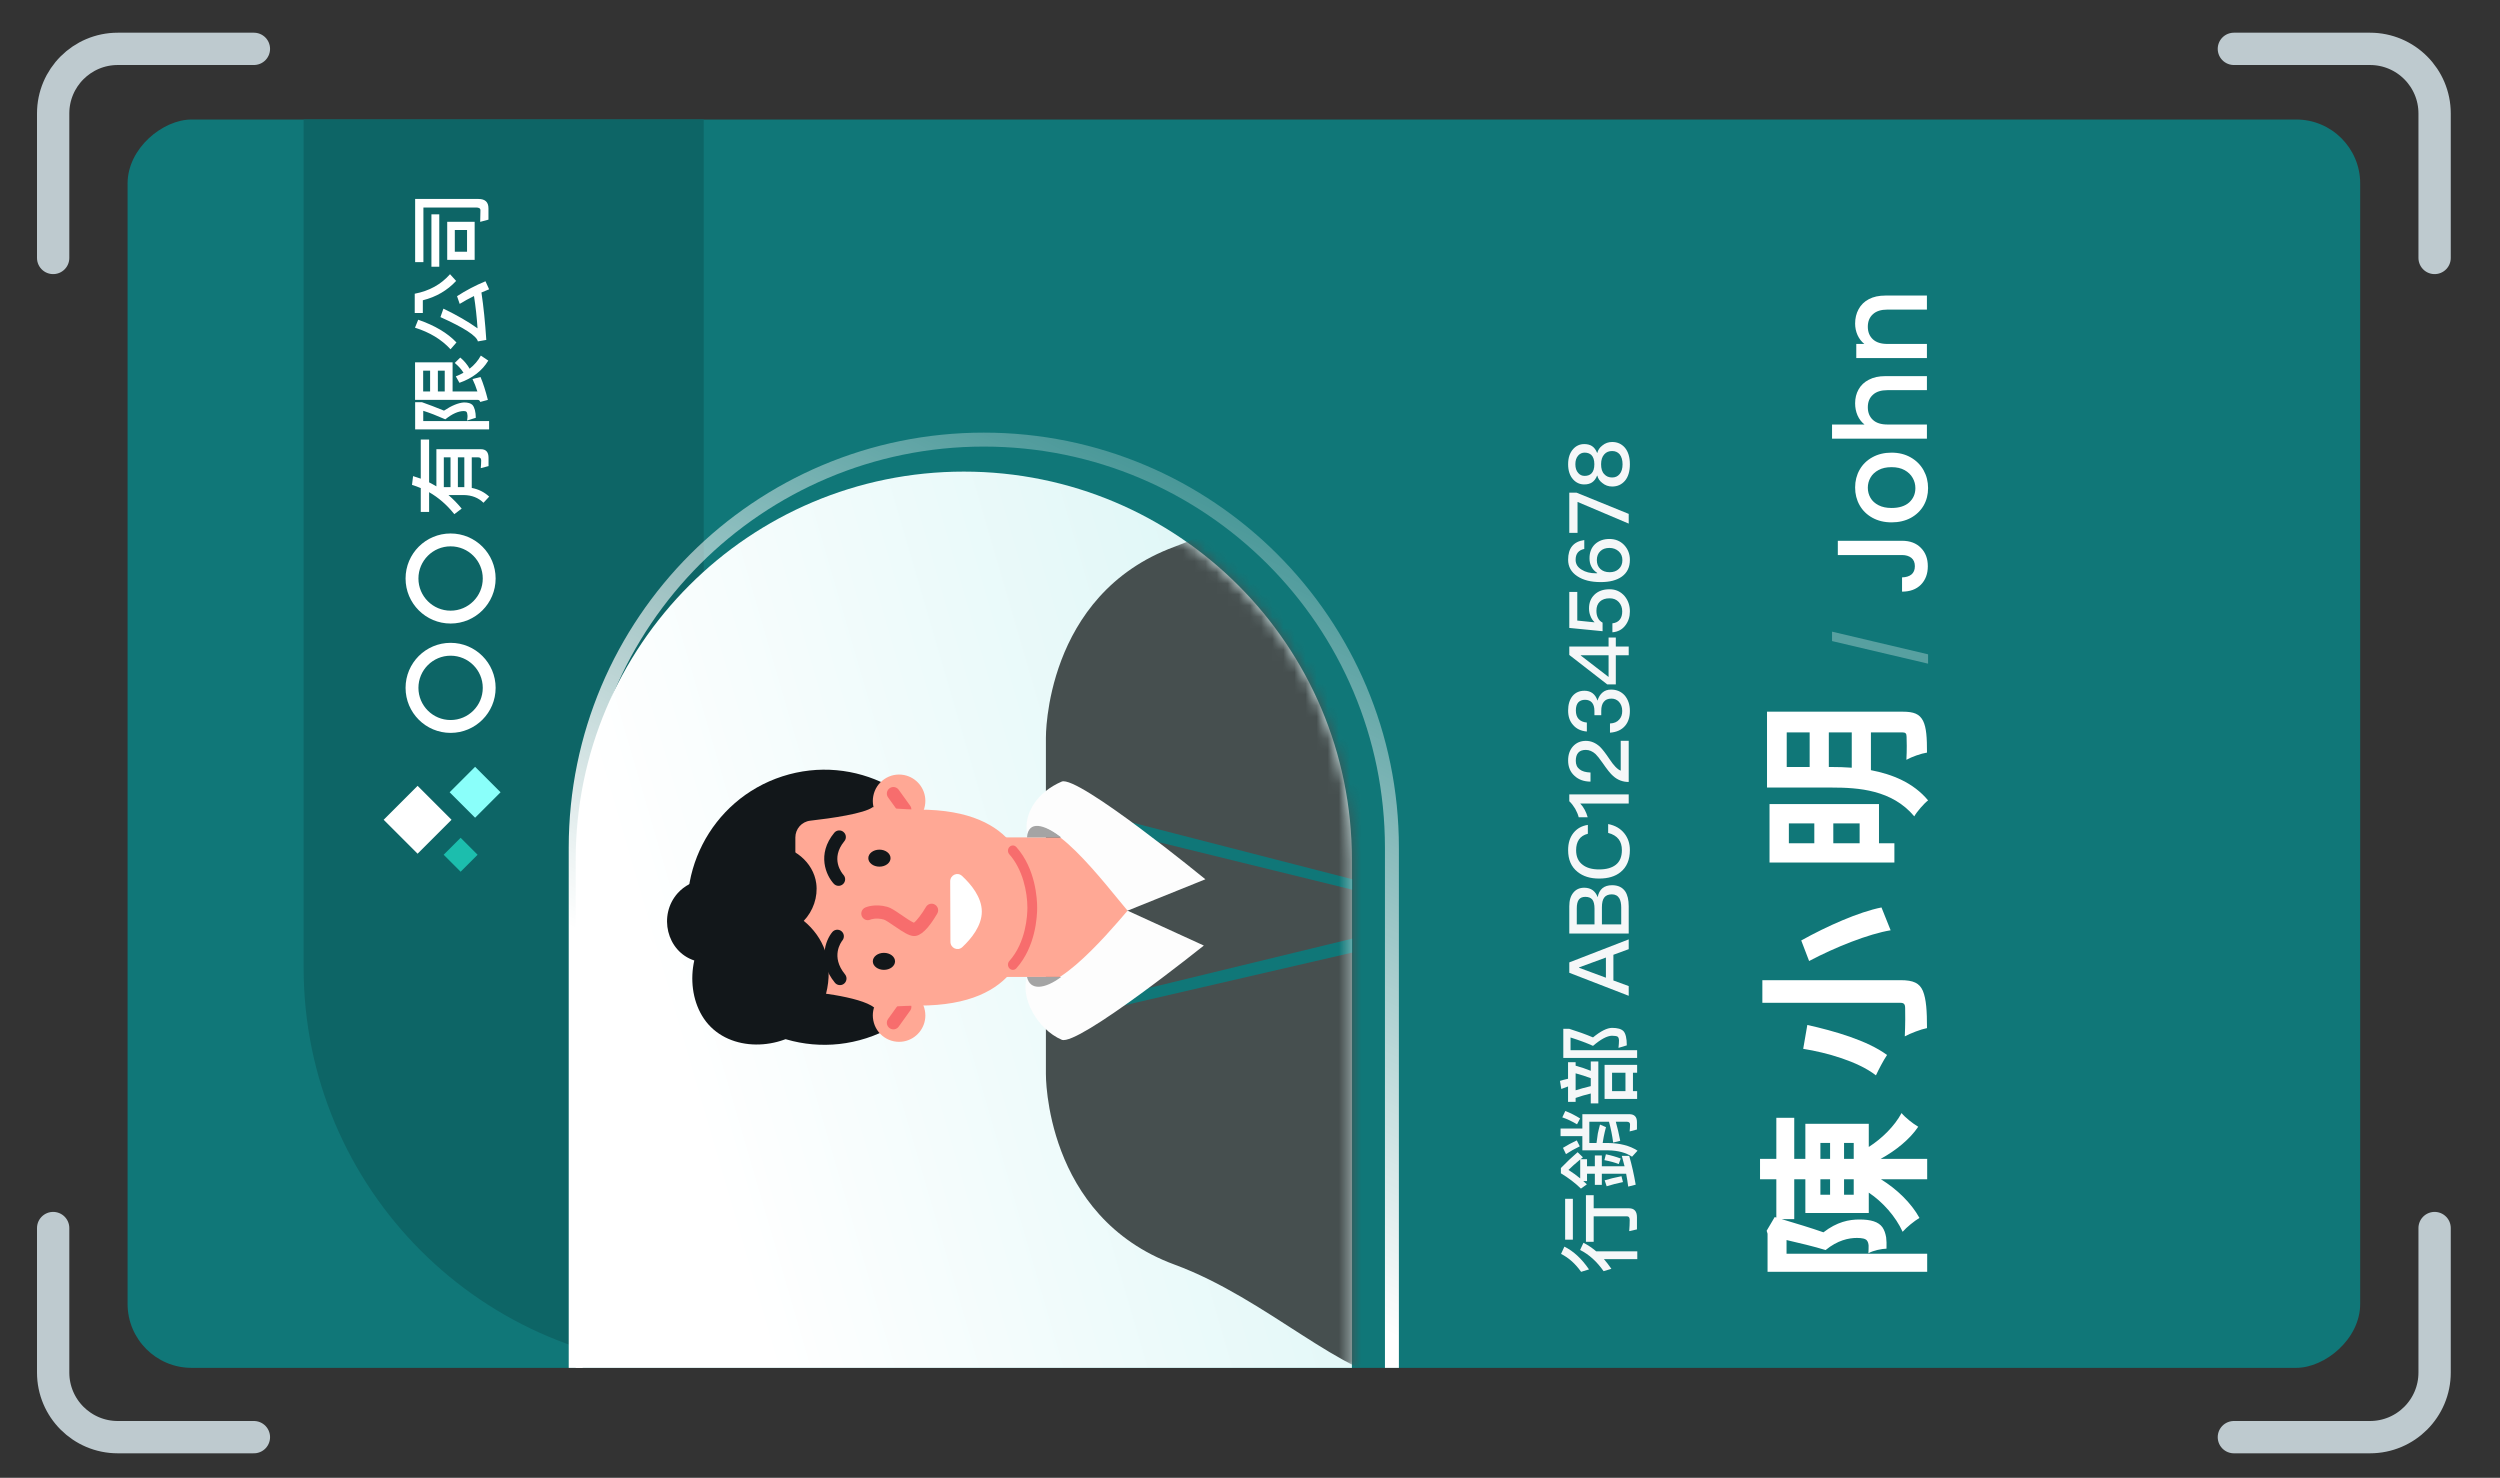 <svg width="225" height="133" viewBox="0 0 225 133" fill="none" xmlns="http://www.w3.org/2000/svg">
<rect x="0" y="0" width="225" height="133" fill="#333333" stroke="none"/>
<path d="M4.784 23.216V10.212C4.784 7 7.388 4.397 10.599 4.397H22.851" stroke="#BECACF" stroke-width="2.908" stroke-linecap="round"/>
<path d="M4.784 110.525V123.529C4.784 126.741 7.388 129.344 10.599 129.344H22.851" stroke="#BECACF" stroke-width="2.908" stroke-linecap="round"/>
<path d="M219.115 110.525V123.529C219.115 126.741 216.512 129.344 213.3 129.344H201.049" stroke="#BECACF" stroke-width="2.908" stroke-linecap="round"/>
<path d="M219.115 23.216V10.212C219.115 7 216.512 4.397 213.3 4.397H201.049" stroke="#BECACF" stroke-width="2.908" stroke-linecap="round"/>
<g clip-path="url(#clip0_5789_51656)">
<rect x="11.482" y="123.107" width="112.351" height="200.935" rx="5.762" transform="rotate(-90 11.482 123.107)" fill="#107778"/>
<path d="M63.336 123.107C43.449 123.107 27.326 106.985 27.326 87.097L27.326 -77.828H63.336L63.336 123.107Z" fill="#0D6566"/>
<path d="M51.813 123.107V77.375C51.813 58.084 67.452 42.445 86.743 42.445C106.034 42.445 121.672 58.084 121.672 77.375V123.107H51.813Z" fill="url(#paint0_linear_5789_51656)"/>
<mask id="mask0_5789_51656" style="mask-type:alpha" maskUnits="userSpaceOnUse" x="51" y="42" width="71" height="82">
<path d="M51.813 123.107V77.375C51.813 58.084 67.452 42.445 86.743 42.445C106.034 42.445 121.672 58.084 121.672 77.375V123.107H51.813Z" fill="#EEF8F7"/>
</mask>
<g mask="url(#mask0_5789_51656)">
<path d="M85.936 77.856C83.847 71.349 76.898 67.774 70.416 69.871C63.934 71.967 60.372 78.942 62.461 85.449C64.55 91.956 71.498 95.531 77.98 93.435C84.463 91.338 88.024 84.363 85.936 77.856Z" fill="#12171A"/>
<path d="M126.404 38.347C120.966 38.586 114.053 46.139 105.711 49.206C93.968 53.523 94.131 66.41 94.131 66.41V96.653C94.131 96.653 93.968 109.493 105.711 113.815C114.053 116.882 120.962 124.072 126.404 124.31C131.297 124.525 142.963 124.345 138.261 105.648L145.54 106.191V57.489L138.339 58.029C142.963 38.777 131.402 38.128 126.404 38.347Z" fill="#464F4F"/>
<path d="M83.282 91.394C83.282 92.531 82.473 93.508 81.36 93.723C80.741 93.84 80.11 93.711 79.588 93.352C79.067 92.996 78.713 92.457 78.596 91.832C78.569 91.683 78.553 91.535 78.553 91.386C78.553 90.249 79.363 89.272 80.476 89.058C81.095 88.94 81.725 89.069 82.247 89.429C82.769 89.784 83.123 90.323 83.24 90.949C83.267 91.093 83.282 91.246 83.282 91.394Z" fill="#FFA895"/>
<path d="M82.025 90.617C82.025 90.738 81.99 90.859 81.912 90.96L80.881 92.398C80.69 92.664 80.324 92.723 80.06 92.531C79.795 92.34 79.737 91.972 79.927 91.707L80.959 90.269C81.15 90.003 81.515 89.945 81.78 90.136C81.944 90.253 82.025 90.433 82.025 90.617Z" fill="#F76D6D"/>
<path d="M83.282 72.08C83.282 70.943 82.473 69.966 81.36 69.751C80.741 69.634 80.11 69.763 79.588 70.122C79.067 70.478 78.713 71.017 78.596 71.642C78.569 71.791 78.553 71.939 78.553 72.088C78.553 73.225 79.363 74.201 80.476 74.416C81.095 74.534 81.725 74.405 82.247 74.045C82.769 73.69 83.123 73.15 83.24 72.525C83.267 72.377 83.282 72.228 83.282 72.08Z" fill="#FFA895"/>
<path d="M82.025 72.857C82.025 73.041 81.94 73.221 81.78 73.338C81.515 73.529 81.15 73.467 80.959 73.205L79.927 71.767C79.737 71.501 79.799 71.134 80.06 70.943C80.324 70.751 80.69 70.814 80.881 71.076L81.912 72.51C81.99 72.615 82.025 72.736 82.025 72.857Z" fill="#F76D6D"/>
<path d="M71.582 75.37V89.19C72.695 89.159 77.451 89.679 78.666 90.675C78.666 90.675 81.578 90.503 82.706 90.503C91.846 90.503 92.757 84.931 92.757 81.684C92.757 78.437 91.846 72.865 82.706 72.865C81.656 72.865 78.553 72.639 78.553 72.639C77.794 73.221 74.828 73.647 72.924 73.862C72.158 73.948 71.582 74.596 71.582 75.37Z" fill="#FFA895"/>
<path d="M86.812 75.367V87.926H99.296L101.481 81.96L99.296 75.367H86.812Z" fill="#FFA895"/>
<path d="M76.128 75.331C76.128 75.464 76.085 75.596 75.992 75.706C74.688 77.292 75.782 78.593 75.91 78.738C76.128 78.98 76.112 79.351 75.871 79.57C75.634 79.789 75.264 79.777 75.042 79.539C74.357 78.8 73.485 76.89 75.081 74.952C75.287 74.702 75.661 74.663 75.91 74.874C76.054 74.991 76.128 75.159 76.128 75.331Z" fill="#12171A"/>
<path d="M76.186 88.069C76.186 88.241 76.112 88.409 75.972 88.526C75.723 88.733 75.35 88.698 75.143 88.448C73.563 86.525 74.295 84.623 74.906 83.888C75.112 83.638 75.486 83.603 75.735 83.81C75.984 84.017 76.019 84.388 75.817 84.638C75.7 84.787 74.734 86.092 76.054 87.694C76.14 87.803 76.186 87.936 76.186 88.069Z" fill="#12171A"/>
<path d="M121.72 85.728L94.569 92.007V91.065L121.72 84.472V85.728Z" fill="#107778"/>
<path d="M121.72 79.135L94.881 72.228V73.484L121.72 80.077V79.135Z" fill="#107778"/>
<path d="M93.345 81.7C93.345 82.485 93.209 85.205 91.476 87.143C91.309 87.33 91.029 87.338 90.854 87.158C90.678 86.979 90.671 86.682 90.838 86.494C92.344 84.806 92.465 82.395 92.465 81.696C92.465 80.254 92.037 78.234 90.838 76.886C90.671 76.698 90.678 76.401 90.854 76.222C91.029 76.042 91.309 76.05 91.476 76.241C93.209 78.191 93.345 80.91 93.345 81.7Z" fill="#F76D6D"/>
<path d="M95.551 93.577C93.366 92.635 91.806 89.809 92.43 87.926C93.99 90.751 99.608 84.158 101.481 81.96L101.481 81.96L108.346 85.1C108.346 85.1 96.985 94.195 95.551 93.577Z" fill="#FDFDFD"/>
<path d="M95.551 70.344C93.366 71.286 92.118 73.169 92.43 75.053C93.99 72.228 99.608 79.763 101.481 81.96L108.485 79.135C108.485 79.135 96.985 69.725 95.551 70.344Z" fill="#FDFDFD"/>
<path d="M84.435 81.926C84.435 82.028 84.407 82.13 84.353 82.223C83.551 83.603 82.835 84.283 82.228 84.243C81.788 84.216 81.27 83.88 80.472 83.333C80.165 83.122 79.701 82.806 79.553 82.763C78.837 82.563 78.362 82.755 78.343 82.763C78.047 82.899 77.701 82.763 77.568 82.466C77.432 82.169 77.568 81.817 77.864 81.68C77.95 81.641 78.736 81.305 79.865 81.618C80.18 81.704 80.55 81.954 81.134 82.352C81.469 82.583 82.006 82.95 82.251 83.044C82.485 82.884 82.975 82.247 83.337 81.626C83.501 81.344 83.862 81.25 84.143 81.415C84.334 81.528 84.435 81.723 84.435 81.926Z" fill="#F76D6D"/>
<path d="M85.538 84.76L85.518 79.321C85.518 78.75 86.168 78.453 86.581 78.832C87.387 79.575 88.356 80.739 88.364 82.032C88.368 83.326 87.406 84.494 86.604 85.244C86.192 85.623 85.538 85.326 85.538 84.76Z" fill="white"/>
<path d="M66.151 77.945C65.852 78.437 65.657 78.98 65.552 79.547C65.198 79.367 64.781 79.238 64.306 79.172C63.972 79.125 63.629 79.125 63.294 79.172C62.419 79.293 61.586 79.723 60.994 80.383C59.223 82.364 60.005 85.635 62.485 86.443C62.111 88.12 62.321 89.96 63.174 91.398C65.023 94.536 69.515 94.696 72.294 92.664C74.349 91.164 75.046 87.897 74.275 85.619C73.913 84.548 73.224 83.599 72.337 82.876C73.185 81.993 73.625 80.723 73.462 79.504C73.205 77.581 71.406 76.144 69.511 76.093C68.125 76.058 66.872 76.757 66.151 77.945Z" fill="#12171A"/>
<path d="M80.149 77.234C80.149 76.811 79.701 76.468 79.149 76.468C78.596 76.468 78.148 76.811 78.148 77.234C78.148 77.657 78.596 77.999 79.149 77.999C79.701 77.999 80.149 77.657 80.149 77.234Z" fill="#12171A"/>
<path d="M80.554 86.522C80.554 86.099 80.106 85.756 79.553 85.756C79.001 85.756 78.553 86.099 78.553 86.522C78.553 86.945 79.001 87.287 79.553 87.287C80.106 87.287 80.554 86.945 80.554 86.522Z" fill="#12171A"/>
<path d="M95.505 75.367C98.165 77.454 101.481 81.961 101.481 81.961C101.481 81.961 98.054 86.014 95.505 87.926C94.041 89.023 92.696 89.182 92.43 87.926L95.505 87.926C98.054 86.014 101.481 81.961 101.481 81.961C101.481 81.961 98.165 77.454 95.505 75.367L92.43 75.367C92.542 73.787 94.012 74.195 95.505 75.367Z" fill="#A4A4A4"/>
</g>
<path d="M51.813 127.429V76.294C51.813 56.009 68.258 39.564 88.543 39.564V39.564C108.829 39.564 125.273 56.009 125.273 76.294V127.429H51.813Z" stroke="url(#paint1_linear_5789_51656)" stroke-width="1.256"/>
<path d="M41.209 43.839V41.159H41.789V43.847C41.759 43.847 41.737 43.839 41.707 43.839H41.209ZM40.547 41.159V43.839H39.944V41.159H40.547ZM42.458 43.913V41.159H43.016C43.21 41.159 43.306 41.248 43.306 41.425C43.306 41.646 43.291 41.883 43.269 42.133L43.968 41.949V41.203C43.968 40.686 43.738 40.428 43.276 40.428H39.275V43.773C39.066 43.647 38.843 43.529 38.62 43.411V39.557H37.869V43.079C37.646 42.997 37.415 42.924 37.177 42.85L37.08 43.64C37.348 43.721 37.608 43.817 37.869 43.928V46.077H38.62V44.297C39.468 44.784 40.227 45.441 40.889 46.276L41.551 45.774C41.186 45.331 40.792 44.925 40.361 44.555H41.759C42.473 44.57 43.053 44.799 43.514 45.249L44.028 44.696C43.596 44.297 43.076 44.031 42.458 43.913Z" fill="white"/>
<path d="M37.363 38.648H44.02V37.895H38.092V36.972C38.68 37.157 39.342 37.415 40.078 37.74C40.695 37.245 41.253 36.994 41.752 36.994C41.871 36.994 41.953 37.024 41.997 37.083C42.042 37.142 42.064 37.26 42.079 37.437C42.079 37.548 42.064 37.688 42.034 37.851L42.823 37.6C42.815 37.053 42.711 36.662 42.518 36.441C42.369 36.293 42.109 36.219 41.752 36.219C41.246 36.256 40.651 36.5 39.959 36.957C39.26 36.669 38.598 36.418 37.973 36.197H37.363V38.648ZM39.408 35.23V33.361H40.026V35.23H39.408ZM38.709 33.361V35.23H38.084V33.361H38.709ZM40.926 32.667C41.268 32.948 41.529 33.243 41.714 33.546C41.506 33.664 41.276 33.775 41.023 33.871L41.35 34.454C42.525 34.041 43.395 33.369 43.946 32.453L43.276 32.003C43.024 32.461 42.689 32.852 42.265 33.184C42.057 32.815 41.781 32.475 41.424 32.18L40.926 32.667ZM40.733 35.23V32.608H37.355V35.99H43.009C43.113 35.99 43.18 36.057 43.224 36.175L43.909 35.99C43.7 35.163 43.477 34.477 43.247 33.93L42.525 34.115C42.704 34.484 42.845 34.853 42.964 35.23H40.733Z" fill="white"/>
<path d="M37.348 29.492C38.672 29.906 39.743 30.556 40.547 31.434L41.082 30.822C40.279 29.972 39.133 29.293 37.638 28.776L37.348 29.492ZM41.134 26.657L41.372 27.351C41.767 27.107 42.198 26.871 42.659 26.642C42.808 27.587 42.912 28.555 42.979 29.551C42.131 28.946 41.105 28.355 39.907 27.779L39.639 28.54C41.774 29.5 42.897 30.231 43.009 30.726L43.767 30.593C43.663 29.027 43.522 27.602 43.329 26.325C43.552 26.229 43.782 26.133 44.02 26.037L43.693 25.313C42.786 25.69 41.93 26.14 41.134 26.657ZM37.326 28.171H38.055V27.026C39.26 26.723 40.257 26.14 41.052 25.284L40.502 24.678C39.691 25.601 38.635 26.184 37.326 26.435V28.171Z" fill="white"/>
<path d="M40.249 23.386H42.719V19.96H40.249V23.386ZM42.034 20.698V22.655H40.933V20.698H42.034ZM43.961 18.749C43.961 18.188 43.663 17.907 43.068 17.907H37.363V23.593H38.107V18.675H42.852C43.105 18.675 43.239 18.756 43.239 18.919L43.217 19.967L43.961 19.768V18.749ZM38.828 24.006H39.535V19.288H38.828V24.006Z" fill="white"/>
<path fill-rule="evenodd" clip-rule="evenodd" d="M43.449 61.908C43.449 60.309 42.153 59.013 40.554 59.013C38.955 59.013 37.659 60.309 37.659 61.908C37.659 63.506 38.955 64.802 40.554 64.802C42.153 64.802 43.449 63.506 43.449 61.908ZM44.607 61.908C44.607 59.669 42.792 57.855 40.554 57.855C38.316 57.855 36.501 59.669 36.501 61.908C36.501 64.146 38.316 65.96 40.554 65.96C42.792 65.96 44.607 64.146 44.607 61.908Z" fill="white"/>
<path fill-rule="evenodd" clip-rule="evenodd" d="M43.449 52.065C43.449 50.467 42.153 49.171 40.554 49.171C38.955 49.171 37.659 50.467 37.659 52.065C37.659 53.664 38.955 54.96 40.554 54.96C42.153 54.96 43.449 53.664 43.449 52.065ZM44.607 52.065C44.607 49.827 42.792 48.013 40.554 48.013C38.316 48.013 36.501 49.827 36.501 52.065C36.501 54.304 38.316 56.118 40.554 56.118C42.792 56.118 44.607 54.304 44.607 52.065Z" fill="white"/>
<rect x="37.583" y="76.835" width="4.32" height="4.32" transform="rotate(-135 37.583 76.835)" fill="white"/>
<rect x="41.456" y="78.455" width="2.16" height="2.16" transform="rotate(-135 41.456 78.455)" fill="#1CBEAD"/>
<rect x="42.759" y="73.595" width="3.24" height="3.24" transform="rotate(-135 42.759 73.595)" fill="#8AFFFA"/>
<path d="M140.862 111.572H141.558V107.895H140.862V111.572ZM142.734 111.76H143.431V109.469H146.434C146.592 109.469 146.674 109.582 146.674 109.801C146.674 110.117 146.659 110.456 146.629 110.803L147.326 110.645V109.552C147.326 109.017 147.086 108.746 146.607 108.746H143.431V107.57H142.734V111.76ZM140.495 112.853C141.184 113.199 141.783 113.734 142.3 114.465L143.011 114.247C142.352 113.282 141.618 112.604 140.794 112.197L140.495 112.853ZM142.21 112.498C143.019 112.905 143.723 113.546 144.322 114.405L145.026 114.194C144.809 113.877 144.584 113.591 144.352 113.32H147.356V112.619H143.656C143.296 112.31 142.914 112.054 142.51 111.85L142.21 112.498Z" fill="#F5F7F8"/>
<path d="M142.832 105.634H143.536V106.636H144.165V105.634H146.352C146.427 106.018 146.487 106.403 146.539 106.794L147.213 106.621C147.056 105.702 146.861 104.835 146.629 104.029H145.963C146.052 104.338 146.135 104.647 146.21 104.963H144.165V103.991H143.536V104.963H142.832V104.33H142.248L142.465 104.157L141.985 103.697C141.469 104.142 140.967 104.617 140.48 105.122V105.596C141.176 106.018 141.776 106.478 142.285 106.975L142.817 106.591C142.712 106.493 142.607 106.395 142.495 106.297H142.832V105.634ZM144.42 106.229L144.599 106.764C145.064 106.614 145.558 106.493 146.067 106.387L145.933 105.86C145.363 105.973 144.854 106.094 144.42 106.229ZM144.397 104.413C144.921 104.511 145.348 104.632 145.685 104.767L145.865 104.27C145.476 104.119 145.034 103.991 144.532 103.886L144.397 104.413ZM142.218 106.056C141.888 105.785 141.536 105.528 141.161 105.295C141.416 105.039 141.768 104.73 142.218 104.353V106.056ZM140.45 102.251H142.412V103.532H144.749C145.618 103.547 146.33 103.735 146.884 104.104L147.378 103.562C146.689 103.11 145.798 102.884 144.704 102.869H144.24C144.262 102.688 144.292 102.514 144.33 102.334C144.39 102.032 144.457 101.738 144.539 101.444L144 101.211C143.91 101.542 143.85 101.806 143.805 102.017C143.775 102.213 143.731 102.492 143.686 102.869H143.041V100.955H144.809C144.974 101.558 145.101 102.183 145.184 102.831L145.82 102.673C145.708 102.07 145.573 101.497 145.423 100.955H146.397C146.599 100.955 146.704 101.038 146.704 101.196C146.704 101.392 146.689 101.603 146.667 101.829L147.326 101.655V100.985C147.326 100.518 147.094 100.277 146.637 100.277H142.412V101.565H140.45V102.251ZM140.667 103.306L140.937 103.871C141.311 103.622 141.723 103.389 142.18 103.17L141.91 102.635C141.461 102.846 141.042 103.072 140.667 103.306ZM140.607 100.563C141.049 100.714 141.491 100.925 141.933 101.188L142.21 100.661C141.776 100.39 141.334 100.164 140.877 99.99L140.607 100.563Z" fill="#F5F7F8"/>
<path d="M140.697 95.213H147.341V94.52H141.349V93.374C142.135 93.623 142.809 93.872 143.371 94.128C144.075 93.525 144.644 93.224 145.079 93.216C145.333 93.224 145.498 93.246 145.573 93.291C145.655 93.344 145.7 93.457 145.708 93.623C145.708 93.811 145.693 94.037 145.663 94.309L146.412 94.083C146.412 93.442 146.307 93.013 146.112 92.802C145.918 92.606 145.573 92.508 145.079 92.508C144.629 92.515 144.06 92.802 143.371 93.367C142.712 93.088 142 92.832 141.229 92.591H140.697V95.213ZM141.124 99.169H141.806V98.815C142.233 98.664 142.689 98.528 143.169 98.415V99.305H143.85V95.529H143.169V96.373C142.764 96.208 142.307 96.049 141.806 95.914V95.597H141.124V97.089C140.854 97.15 140.615 97.21 140.397 97.278L140.517 98.008C140.705 97.933 140.907 97.858 141.124 97.782V99.169ZM143.169 97.037V97.752C142.659 97.873 142.203 98.001 141.806 98.129V96.599C142.277 96.728 142.734 96.871 143.169 97.037ZM144.412 95.838V98.905H147.341V98.204H146.966V96.547H147.341V95.838H144.412ZM146.292 98.204H145.086V96.547H146.292V98.204Z" fill="#F5F7F8"/>
<path d="M141.236 87.55L146.584 89.622V88.748L145.206 88.243V85.93L146.584 85.425V84.543L141.236 86.615V87.55ZM144.532 87.994L142.113 87.098V87.067L144.532 86.178V87.994Z" fill="#F5F7F8"/>
<path d="M141.236 84.017H146.584V81.561C146.584 80.988 146.479 80.543 146.27 80.227C146.015 79.858 145.626 79.669 145.086 79.669C144.727 79.669 144.435 79.76 144.217 79.941C144 80.121 143.858 80.393 143.79 80.747C143.693 80.476 143.543 80.272 143.349 80.121C143.139 79.971 142.884 79.895 142.585 79.895C142.173 79.895 141.851 80.039 141.611 80.325C141.356 80.626 141.236 81.033 141.236 81.561V84.017ZM141.91 83.196V81.764C141.91 81.402 141.97 81.131 142.098 80.965C142.218 80.8 142.412 80.717 142.682 80.717C142.967 80.717 143.176 80.8 143.311 80.965C143.438 81.131 143.506 81.402 143.506 81.779V83.196H141.91ZM144.172 83.196V81.651C144.172 81.259 144.24 80.965 144.382 80.777C144.524 80.589 144.757 80.491 145.071 80.491C145.378 80.491 145.603 80.619 145.745 80.86C145.85 81.056 145.91 81.327 145.91 81.674V83.196H144.172Z" fill="#F5F7F8"/>
<path d="M141.131 76.508C141.131 77.367 141.409 78.015 141.978 78.467C142.48 78.874 143.124 79.07 143.918 79.07C144.727 79.07 145.371 78.882 145.85 78.49C146.404 78.045 146.689 77.382 146.689 76.501C146.689 75.921 146.524 75.423 146.195 75.009C145.843 74.564 145.356 74.285 144.734 74.165V74.963C145.154 75.069 145.468 75.257 145.678 75.529C145.873 75.785 145.97 76.116 145.97 76.508C145.97 77.111 145.783 77.556 145.408 77.842C145.056 78.113 144.562 78.249 143.918 78.249C143.296 78.249 142.802 78.113 142.442 77.834C142.045 77.54 141.851 77.103 141.851 76.523C141.851 76.132 141.933 75.815 142.105 75.559C142.277 75.303 142.547 75.129 142.907 75.039V74.24C142.367 74.323 141.933 74.564 141.618 74.956C141.289 75.363 141.131 75.883 141.131 76.508Z" fill="#F5F7F8"/>
<path d="M141.236 72.112C141.431 72.293 141.603 72.519 141.768 72.79C141.918 73.061 142.023 73.31 142.083 73.551H142.892C142.749 73.054 142.525 72.639 142.218 72.315H146.584V71.494H141.236V72.112Z" fill="#F5F7F8"/>
<path d="M141.131 68.441C141.131 69.013 141.319 69.481 141.708 69.827C142.068 70.166 142.547 70.34 143.146 70.347V69.526C142.712 69.511 142.39 69.42 142.165 69.24C141.933 69.066 141.821 68.81 141.821 68.471C141.821 68.154 141.895 67.906 142.045 67.74C142.195 67.574 142.42 67.491 142.719 67.491C143.034 67.491 143.326 67.62 143.596 67.861C143.753 68.011 143.955 68.267 144.21 68.629C144.629 69.24 144.951 69.646 145.184 69.842C145.588 70.204 146.052 70.377 146.584 70.377V66.67H145.865V69.36C145.573 69.247 145.236 68.9 144.854 68.32C144.495 67.785 144.21 67.416 143.993 67.205C143.611 66.858 143.191 66.678 142.727 66.678C142.255 66.678 141.873 66.843 141.573 67.167C141.274 67.499 141.131 67.928 141.131 68.441Z" fill="#F5F7F8"/>
<path d="M141.131 63.953C141.131 64.48 141.274 64.91 141.573 65.241C141.873 65.596 142.285 65.791 142.817 65.837V65.03C142.487 65 142.24 64.887 142.075 64.706C141.91 64.525 141.828 64.269 141.828 63.945C141.828 63.629 141.895 63.38 142.045 63.214C142.188 63.064 142.39 62.981 142.659 62.981C142.929 62.981 143.139 63.071 143.281 63.237C143.423 63.403 143.498 63.651 143.498 63.983V64.367H144.113V63.975C144.113 63.621 144.187 63.35 144.337 63.169C144.487 62.973 144.719 62.875 145.034 62.875C145.303 62.875 145.521 62.973 145.7 63.154C145.895 63.365 146 63.644 146 63.99C146 64.307 145.91 64.563 145.73 64.759C145.536 64.985 145.259 65.098 144.899 65.113V65.942C145.498 65.897 145.955 65.686 146.27 65.309C146.547 64.978 146.689 64.533 146.689 63.983C146.689 63.41 146.524 62.936 146.21 62.574C145.895 62.235 145.491 62.062 144.996 62.062C144.682 62.062 144.42 62.152 144.217 62.333C144.023 62.499 143.873 62.74 143.775 63.056C143.581 62.468 143.184 62.167 142.6 62.167C142.143 62.167 141.783 62.333 141.521 62.649C141.259 62.981 141.131 63.41 141.131 63.953Z" fill="#F5F7F8"/>
<path d="M141.236 58.945L144.652 61.597H145.423V58.975H146.584V58.191H145.423V57.378H144.772V58.191H141.236V58.945ZM142.27 58.998V58.975H144.772V60.927L142.27 58.998Z" fill="#F5F7F8"/>
<path d="M141.236 56.514L144.232 56.808V56.039C144.038 55.934 143.895 55.791 143.805 55.595C143.716 55.414 143.678 55.211 143.678 54.969C143.678 54.608 143.783 54.336 143.993 54.141C144.202 53.945 144.495 53.847 144.869 53.847C145.214 53.847 145.483 53.96 145.693 54.186C145.895 54.412 146 54.691 146 55.022C146 55.324 145.933 55.565 145.798 55.745C145.648 55.949 145.416 56.069 145.116 56.1V56.906C145.611 56.868 146.008 56.657 146.292 56.273C146.554 55.926 146.689 55.512 146.689 55.03C146.689 54.495 146.532 54.035 146.217 53.651C145.865 53.244 145.416 53.033 144.862 53.033C144.285 53.033 143.835 53.199 143.506 53.515C143.176 53.832 143.011 54.246 143.011 54.751C143.011 54.992 143.049 55.218 143.131 55.414C143.206 55.633 143.326 55.821 143.498 55.987V56.009L141.955 55.851V53.274H141.236V56.514Z" fill="#F5F7F8"/>
<path d="M141.131 50.376C141.131 50.994 141.401 51.491 141.948 51.853C142.487 52.215 143.191 52.388 144.06 52.388C144.877 52.388 145.513 52.222 145.97 51.891C146.449 51.544 146.689 51.047 146.689 50.383C146.689 49.856 146.509 49.404 146.165 49.042C145.82 48.688 145.378 48.507 144.847 48.507C144.322 48.507 143.888 48.666 143.551 48.974C143.221 49.291 143.056 49.713 143.056 50.24C143.056 50.527 143.109 50.775 143.221 50.986C143.334 51.22 143.506 51.408 143.746 51.559V51.589C143.701 51.597 143.671 51.597 143.648 51.597C143.124 51.597 142.697 51.491 142.352 51.273C141.985 51.054 141.806 50.76 141.806 50.383C141.806 49.841 142.06 49.517 142.585 49.404V48.605C141.611 48.741 141.131 49.336 141.131 50.376ZM143.716 50.406C143.716 50.075 143.82 49.803 144.03 49.607C144.225 49.411 144.502 49.313 144.847 49.313C145.184 49.313 145.461 49.419 145.685 49.622C145.903 49.818 146.015 50.082 146.015 50.414C146.015 50.738 145.91 51.001 145.7 51.197C145.491 51.401 145.214 51.499 144.869 51.499C144.517 51.499 144.24 51.401 144.03 51.205C143.82 51.009 143.716 50.745 143.716 50.406Z" fill="#F5F7F8"/>
<path d="M141.236 47.96H141.978V45.172L146.584 47.124V46.25L141.895 44.343H141.236V47.96Z" fill="#F5F7F8"/>
<path d="M141.131 41.783C141.131 42.356 141.281 42.815 141.581 43.147C141.851 43.448 142.188 43.599 142.585 43.599C142.862 43.599 143.094 43.539 143.281 43.418C143.483 43.282 143.633 43.079 143.738 42.808H143.76C143.82 43.072 143.97 43.29 144.21 43.471C144.465 43.682 144.757 43.787 145.094 43.787C145.566 43.787 145.948 43.614 146.247 43.267C146.539 42.921 146.689 42.423 146.689 41.783C146.689 41.15 146.539 40.653 146.247 40.299C145.948 39.952 145.566 39.779 145.094 39.779C144.757 39.779 144.465 39.884 144.21 40.095C143.97 40.276 143.82 40.502 143.76 40.758H143.738C143.633 40.487 143.483 40.283 143.281 40.148C143.094 40.027 142.862 39.967 142.585 39.967C142.188 39.967 141.851 40.118 141.581 40.419C141.281 40.758 141.131 41.21 141.131 41.783ZM141.783 41.783C141.783 41.452 141.866 41.188 142.045 40.992C142.195 40.826 142.39 40.736 142.615 40.736C142.869 40.736 143.071 40.811 143.221 40.947C143.401 41.127 143.491 41.406 143.491 41.783C143.491 42.167 143.401 42.446 143.221 42.619C143.071 42.763 142.869 42.83 142.615 42.83C142.39 42.83 142.195 42.748 142.045 42.574C141.866 42.378 141.783 42.115 141.783 41.783ZM144.098 41.783C144.098 41.391 144.195 41.097 144.39 40.886C144.562 40.69 144.794 40.593 145.094 40.593C145.371 40.593 145.596 40.69 145.768 40.886C145.94 41.105 146.03 41.406 146.03 41.783C146.03 42.167 145.94 42.461 145.768 42.665C145.596 42.876 145.371 42.974 145.094 42.974C144.794 42.974 144.562 42.876 144.382 42.672C144.187 42.476 144.098 42.175 144.098 41.783Z" fill="#F5F7F8"/>
<path d="M164.884 56.849L173.527 58.89V59.73L164.884 57.697V56.849Z" fill="white" fill-opacity="0.3"/>
<path d="M165.965 107.526V106.135H166.835V107.526H165.965ZM163.836 107.526V106.135H164.707V107.526H163.836ZM163.836 102.863H164.707V104.301H163.836V102.863ZM166.835 102.863V104.301H165.965V102.863H166.835ZM168.19 101.14H162.482V104.301H161.482V100.602H159.87V104.301H158.402V106.135H159.87V109.581L159.725 109.533L158.999 110.766L159.08 111.035V114.465H173.446V112.837H160.789V111.604C161.885 111.857 163.288 112.189 164.304 112.505C165.384 111.62 166.384 111.414 167.125 111.414C167.577 111.414 167.899 111.478 168.028 111.651C168.125 111.778 168.157 111.92 168.174 112.094C168.174 112.284 168.174 112.505 168.157 112.79C168.609 112.537 169.334 112.394 169.786 112.379C169.802 111.999 169.786 111.636 169.754 111.367C169.689 111.003 169.592 110.703 169.415 110.45C169.06 109.96 168.383 109.755 167.351 109.755C166.416 109.755 165.336 109.96 164.11 110.909C163.046 110.529 161.611 110.102 160.353 109.723H161.482V106.135H162.482V109.17H168.19V107.336C169.463 108.19 170.608 109.486 171.237 110.861C171.592 110.45 172.301 109.881 172.753 109.612C171.995 108.253 170.737 107.036 169.286 106.135H173.446V104.301H169.254C170.64 103.542 171.882 102.531 172.64 101.408C172.156 101.124 171.463 100.571 171.14 100.176C170.511 101.345 169.399 102.452 168.19 103.226V101.14Z" fill="white"/>
<path d="M158.612 90.254H171.044C171.35 90.254 171.463 90.38 171.463 90.728C171.479 91.076 171.479 92.246 171.431 93.273C171.963 92.989 172.866 92.641 173.43 92.53C173.43 90.997 173.365 89.922 173.059 89.179C172.753 88.484 172.221 88.215 171.044 88.215H158.612V90.254ZM162.82 86.492C165.174 85.243 168.206 84.042 170.157 83.726L169.334 81.671C167.319 82.066 164.401 83.362 162.111 84.642L162.82 86.492ZM162.288 94.395C164.384 94.727 167.206 95.518 168.835 96.782C169.06 96.292 169.512 95.423 169.834 94.949C168.061 93.637 165.062 92.783 162.659 92.246L162.288 94.395Z" fill="white"/>
<path d="M160.998 74.105H163.288V75.891H160.998V74.105ZM167.367 75.891H164.997V74.105H167.367V75.891ZM169.109 72.366H159.257V77.629H170.495V75.891H169.109V72.366ZM166.658 69.094C166.029 69.046 165.416 69.03 164.852 69.03H164.594V65.916H166.658V69.094ZM160.805 65.916H162.869V69.03H160.805V65.916ZM159.031 64.051V70.88H164.852C167.271 70.88 170.286 71.085 172.285 73.472C172.511 73.061 173.156 72.318 173.527 72.034C172.204 70.437 170.286 69.678 168.383 69.315V65.916H171.221C171.495 65.916 171.592 66.011 171.592 66.312C171.608 66.58 171.624 67.529 171.576 68.382C172.059 68.114 172.898 67.813 173.43 67.734C173.43 66.406 173.382 65.49 173.075 64.873C172.753 64.257 172.253 64.051 171.237 64.051H159.031Z" fill="white"/>
<path d="M165.404 48.67H171.184C171.9 48.67 172.465 48.882 172.88 49.307C173.296 49.724 173.504 50.274 173.504 50.959C173.504 51.644 173.296 52.199 172.88 52.623C172.465 53.04 171.9 53.248 171.184 53.248V51.964C171.538 51.957 171.819 51.871 172.027 51.707C172.234 51.536 172.338 51.287 172.338 50.959C172.338 50.632 172.234 50.382 172.027 50.211C171.811 50.04 171.53 49.954 171.184 49.954H165.404V48.67Z" fill="white"/>
<path d="M173.527 43.931C173.527 44.512 173.392 45.036 173.123 45.505C172.846 45.974 172.461 46.343 171.969 46.611C171.469 46.879 170.892 47.013 170.238 47.013C169.592 47.013 169.019 46.875 168.519 46.6C168.019 46.324 167.634 45.948 167.365 45.472C167.096 44.995 166.961 44.463 166.961 43.875C166.961 43.287 167.096 42.755 167.365 42.279C167.634 41.802 168.019 41.426 168.519 41.151C169.019 40.875 169.592 40.738 170.238 40.738C170.884 40.738 171.457 40.879 171.957 41.162C172.457 41.445 172.846 41.832 173.123 42.323C173.392 42.807 173.527 43.343 173.527 43.931ZM172.384 43.931C172.384 43.603 172.304 43.298 172.142 43.015C171.98 42.725 171.738 42.491 171.415 42.312C171.092 42.133 170.7 42.044 170.238 42.044C169.777 42.044 169.388 42.13 169.073 42.301C168.75 42.472 168.507 42.699 168.346 42.982C168.184 43.265 168.104 43.57 168.104 43.898C168.104 44.225 168.184 44.53 168.346 44.813C168.507 45.089 168.75 45.308 169.073 45.472C169.388 45.636 169.777 45.718 170.238 45.718C170.923 45.718 171.454 45.55 171.83 45.215C172.2 44.873 172.384 44.445 172.384 43.931Z" fill="white"/>
<path d="M166.961 36.297C166.961 35.828 167.065 35.411 167.273 35.047C167.48 34.674 167.788 34.384 168.196 34.176C168.604 33.96 169.096 33.852 169.673 33.852H173.423V35.114H169.869C169.3 35.114 168.865 35.251 168.565 35.527C168.257 35.802 168.104 36.178 168.104 36.654C168.104 37.131 168.257 37.511 168.565 37.793C168.865 38.069 169.3 38.206 169.869 38.206H173.423V39.479H164.884V38.206H167.804C167.534 37.991 167.327 37.719 167.18 37.391C167.034 37.056 166.961 36.692 166.961 36.297Z" fill="white"/>
<path d="M166.961 29.124C166.961 28.64 167.065 28.209 167.273 27.829C167.48 27.442 167.788 27.14 168.196 26.925C168.604 26.709 169.096 26.601 169.673 26.601H173.423V27.863H169.869C169.3 27.863 168.865 28 168.565 28.276C168.257 28.551 168.104 28.927 168.104 29.403C168.104 29.88 168.257 30.259 168.565 30.542C168.865 30.818 169.3 30.955 169.869 30.955H173.423V32.228H167.065V30.955H167.792C167.53 30.747 167.327 30.483 167.18 30.163C167.034 29.835 166.961 29.489 166.961 29.124Z" fill="white"/>
</g>
<defs>
<linearGradient id="paint0_linear_5789_51656" x1="60.186" y1="92.269" x2="130.077" y2="71.88" gradientUnits="userSpaceOnUse">
<stop stop-color="white"/>
<stop offset="1" stop-color="#D8F5F5"/>
</linearGradient>
<linearGradient id="paint1_linear_5789_51656" x1="78.912" y1="97.079" x2="114.243" y2="25.946" gradientUnits="userSpaceOnUse">
<stop stop-color="white"/>
<stop offset="1" stop-color="white" stop-opacity="0"/>
</linearGradient>
<clipPath id="clip0_5789_51656">
<rect width="112.351" height="200.935" fill="white" transform="translate(11.482 123.107) rotate(-90)"/>
</clipPath>
</defs>
</svg>
